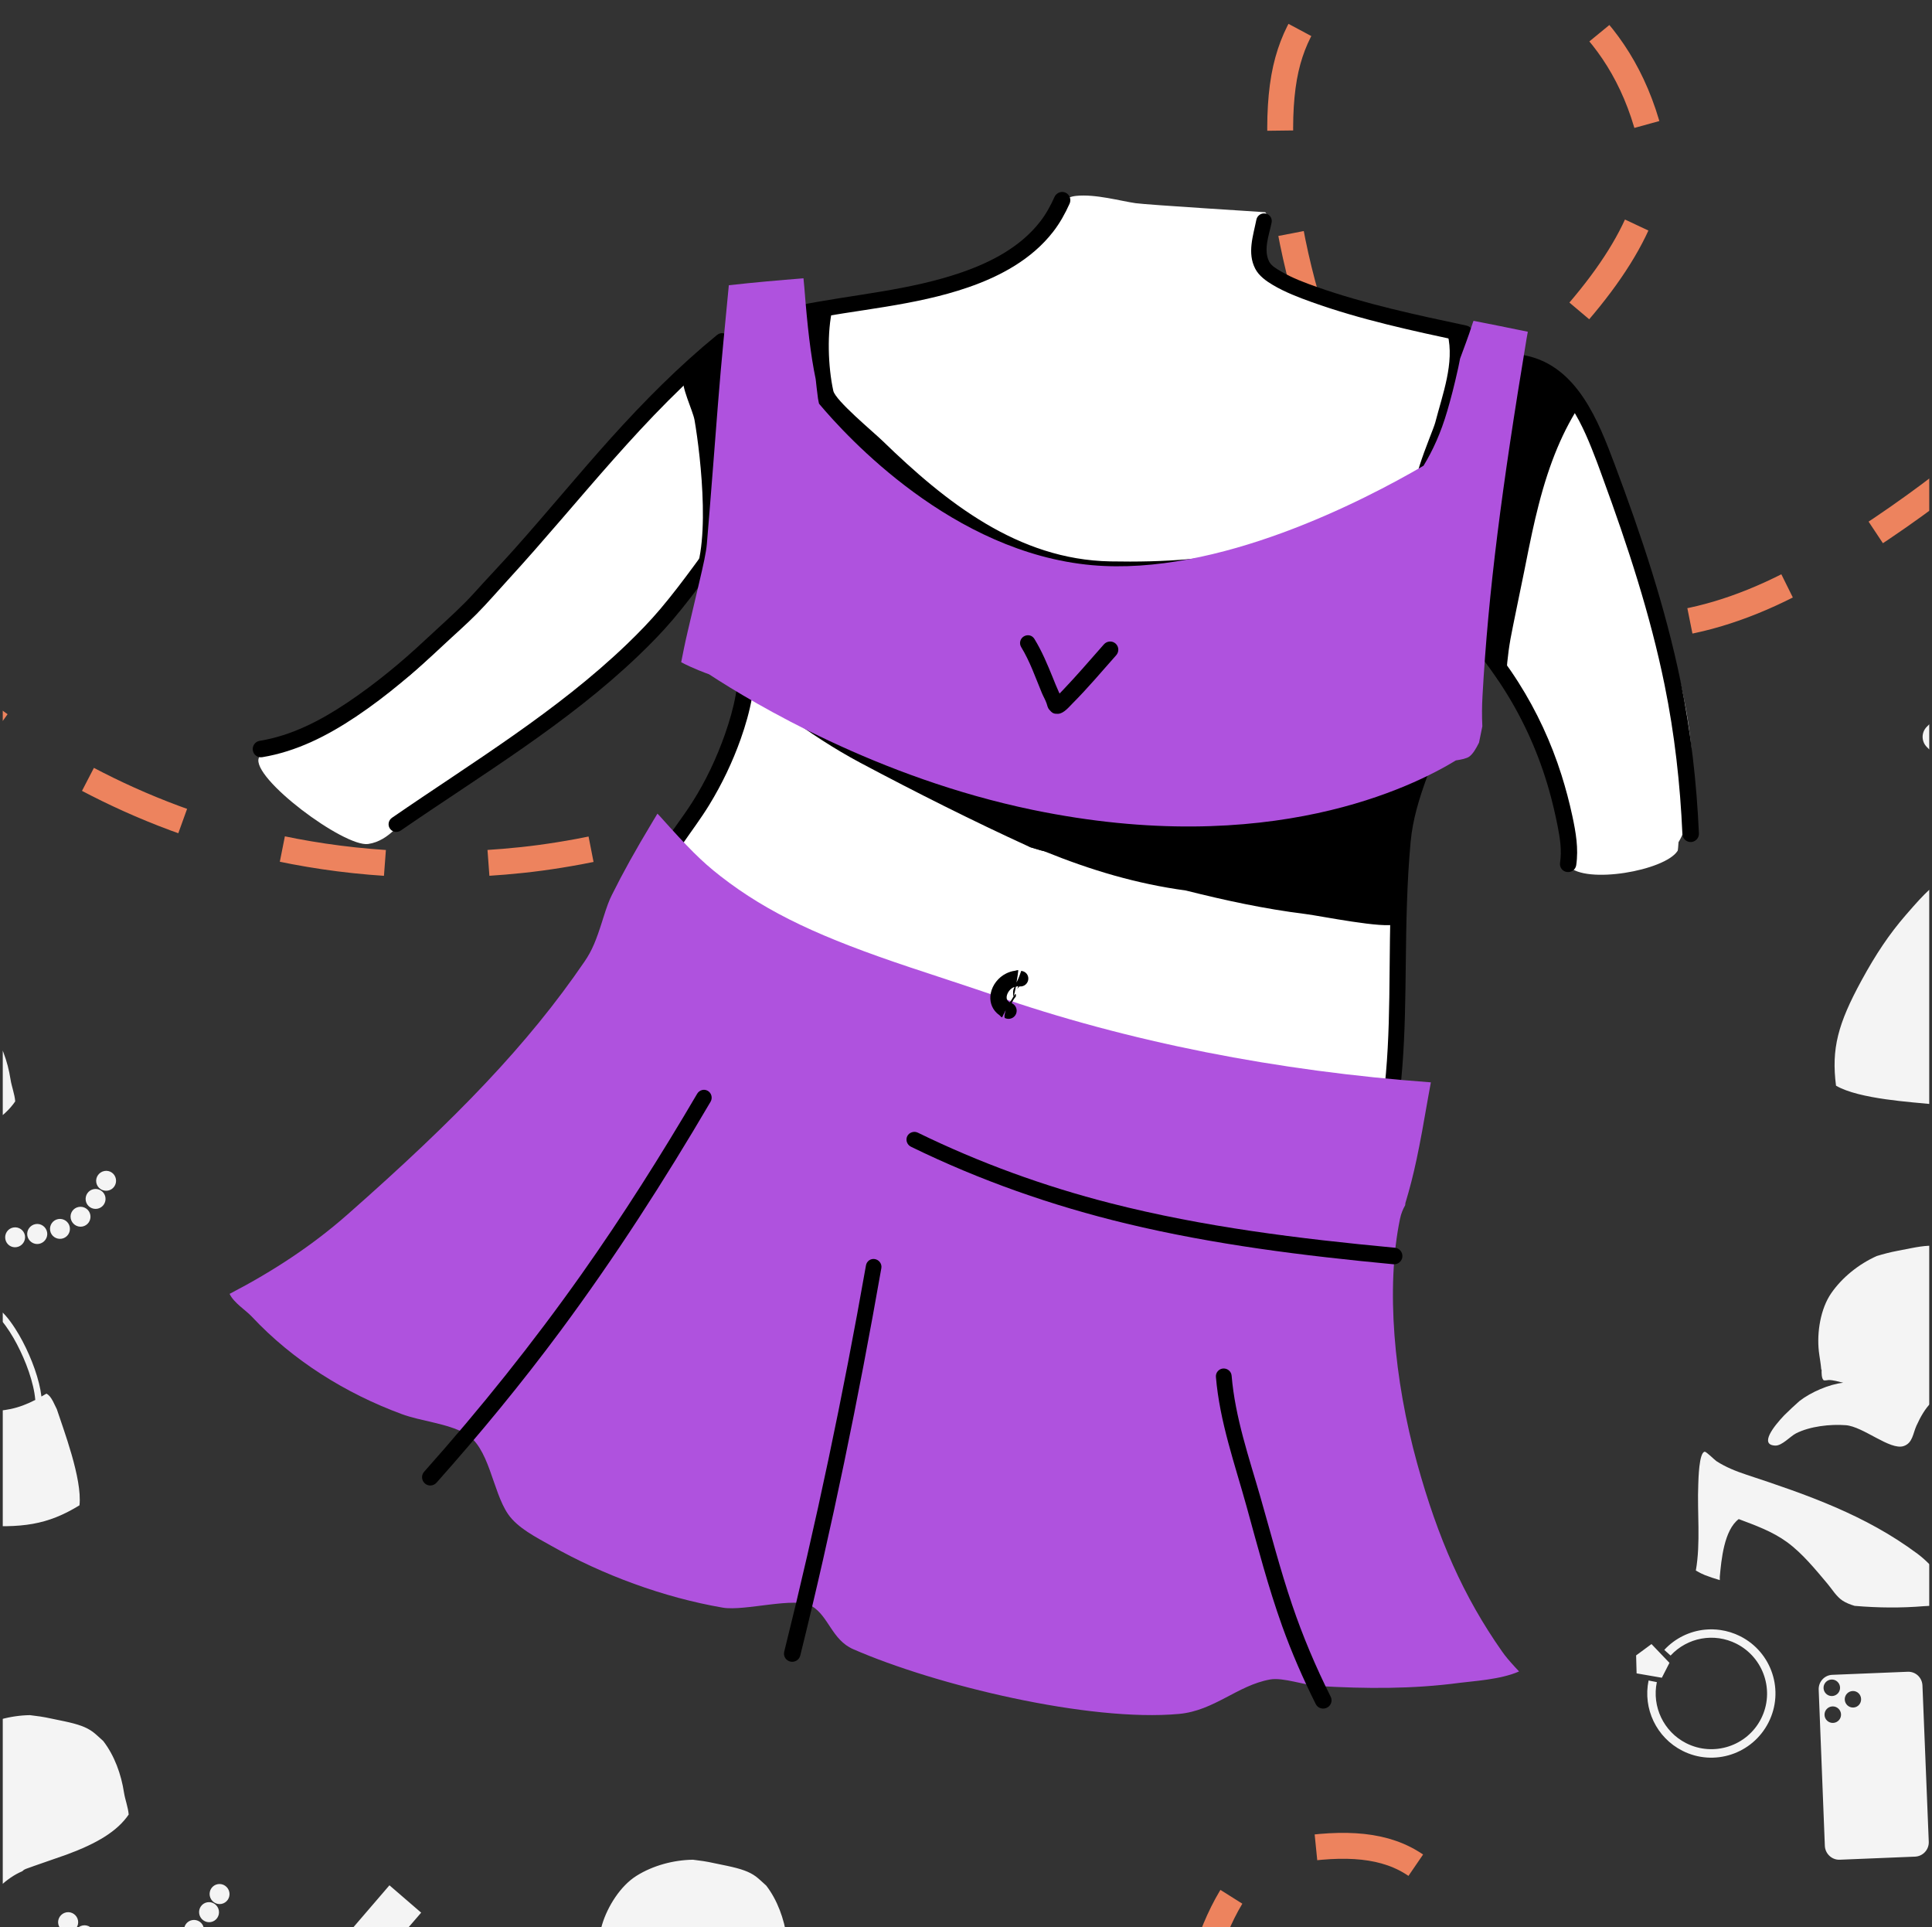 <svg width="373" height="372" viewBox="0 0 373 372" fill="none" xmlns="http://www.w3.org/2000/svg">
<rect x="0" y="0" width="373" height="372" fill="#333333" stroke="none"/>
<g clip-path="url(#clip0_304_6322)">
<mask id="mask0_304_6322" style="mask-type:luminance" maskUnits="userSpaceOnUse" x="-8" y="-119" width="390" height="844">
<path d="M382 -119H-8V725H382V-119Z" fill="white"/>
</mask>
<g mask="url(#mask0_304_6322)">
<path d="M-15.107 126.837C-15.107 126.837 26.504 173.871 100.83 165.998C175.156 158.124 329.968 70.893 318.47 25.929C306.971 -19.035 253.454 -9.917 280.417 -9.917C307.38 -9.917 255.912 -20.692 248.248 13.291C240.584 47.273 273.163 157.505 352.69 108.811C432.216 60.118 413.736 22.408 413.736 22.408" stroke="#ED835E" stroke-width="5" stroke-miterlimit="10" stroke-linejoin="round" stroke-dasharray="20 20"/>
<path d="M-16.094 193.375C-19.865 193.431 -23.825 194.489 -27 196.469C-30.128 198.419 -32.608 202.398 -33.656 205.875C-33.953 206.861 -34.199 208.108 -34.594 209.281C-34.57 209.283 -34.555 209.311 -34.531 209.312C-34.856 210.02 -35.198 210.786 -35.031 211.281C-34.956 211.506 -34.246 211.608 -34.062 211.688C-33.267 212.032 -32.484 212.695 -31.781 213.219C-31.751 213.241 -31.748 213.289 -31.719 213.312C-34.279 212.509 -38.174 212.477 -40.875 213.188C-42.157 213.608 -43.414 214.079 -44.656 214.562C-47.36 215.711 -51.376 217.944 -48.531 219.281C-47.357 219.833 -45.184 218.771 -43.969 218.688C-40.934 218.48 -37.161 219.613 -34.5 221C-31.487 222.571 -28.564 228.897 -25.812 229.125C-23.981 229.277 -23.221 227.611 -22 226.5C-20.524 225.157 -19.151 224.159 -17.594 223.5C-17.424 223.327 -17.241 223.186 -17 223.094C-16.972 223.083 -16.965 223.073 -16.938 223.062C-15.625 222.564 -10.288 220.752 -9.094 220.312C-3.109 218.112 0.752 215.799 2.938 212.594C2.83 211.174 2.242 209.716 2.031 208.344C1.495 204.843 0.221 201.229 -1.969 198.375C-2.594 197.821 -3.41 197.024 -4 196.594C-5.272 195.665 -6.797 195.132 -9.469 194.562C-9.74 194.505 -11.596 194.129 -12.031 194.031C-13.46 193.709 -14.774 193.529 -16.094 193.375ZM-74.688 198.344L-85.062 210.344C-84.715 210.509 -84.368 210.705 -84.062 210.969L-79.688 214.75C-79.382 215.013 -79.152 215.337 -78.938 215.656L-68.562 203.625L-74.688 198.344ZM-86.094 211.156C-86.692 211.025 -87.317 211.028 -87.906 211.188C-88.613 211.379 -89.267 211.778 -89.781 212.375L-93.031 216.156C-94.403 217.747 -94.247 220.159 -92.656 221.531L-88.875 224.781C-87.284 226.153 -84.872 225.965 -83.5 224.375L-80.25 220.625C-78.878 219.034 -79.066 216.622 -80.656 215.25L-84.438 212C-84.935 211.571 -85.495 211.287 -86.094 211.156ZM-61.531 215C-62.598 214.651 -64.777 219.459 -65.156 220.25C-67.516 225.175 -69.166 230.81 -72.156 235.375C-71.605 236.098 -71.289 236.496 -70.906 236.875C-70.215 237.559 -69.441 238.223 -68.625 238.906C-68.553 238.733 -68.431 238.384 -68.375 238.281C-66.833 235.431 -64.071 230.336 -60.625 229.5C-58.138 231.897 -55.594 234.247 -53.812 237.25C-51.953 240.385 -50.838 244.262 -49.781 247.75C-49.371 249.105 -49.206 250.704 -48.406 251.906C-47.973 252.556 -47.339 253.145 -46.656 253.719C-42.575 255.898 -38.537 257.681 -34.406 259.062C-33.718 259.293 -33.195 259.516 -32 260C-31.887 260.046 -31.844 260.069 -31.781 260.094C-30.691 260.535 -29.893 260.818 -29.188 261.031C-29.166 260.863 -29.108 260.535 -29.094 260.469C-28.365 256.994 -29.814 252.3 -31.562 249.281C-37.84 238.444 -46.587 230.468 -55.875 222.25C-57.446 220.86 -58.989 219.282 -60.156 217.531C-60.379 217.198 -61.244 215.094 -61.531 215ZM-94.344 221.125L-105.562 234.125L-99.438 239.406L-88.219 226.406C-88.566 226.241 -88.913 226.045 -89.219 225.781L-93.594 222C-93.899 221.737 -94.129 221.444 -94.344 221.125ZM20.156 226.031C19.11 226.226 18.399 227.236 18.594 228.281C18.788 229.327 19.798 230.007 20.844 229.812C21.89 229.618 22.57 228.608 22.375 227.562C22.18 226.517 21.202 225.837 20.156 226.031ZM18.094 229.531C17.048 229.726 16.368 230.736 16.562 231.781C16.757 232.827 17.767 233.507 18.812 233.312C19.858 233.118 20.538 232.108 20.344 231.062C20.149 230.017 19.14 229.337 18.094 229.531ZM-9.094 231.469C-10.14 231.664 -10.82 232.673 -10.625 233.719C-10.43 234.765 -9.421 235.445 -8.375 235.25C-7.329 235.055 -6.649 234.046 -6.844 233C-7.038 231.954 -8.048 231.274 -9.094 231.469ZM15.188 232.969C14.142 233.163 13.461 234.142 13.656 235.188C13.851 236.233 14.86 236.945 15.906 236.75C16.952 236.555 17.632 235.545 17.438 234.5C17.243 233.454 16.233 232.774 15.188 232.969ZM-5.938 234C-6.983 234.195 -7.663 235.204 -7.469 236.25C-7.274 237.296 -6.265 237.976 -5.219 237.781C-4.173 237.587 -3.493 236.577 -3.688 235.531C-3.882 234.485 -4.892 233.805 -5.938 234ZM11.219 235.312C10.173 235.507 9.493 236.517 9.688 237.562C9.882 238.608 10.892 239.288 11.938 239.094C12.983 238.899 13.664 237.889 13.469 236.844C13.274 235.798 12.265 235.118 11.219 235.312ZM-1.969 236.156C-3.015 236.351 -3.726 237.36 -3.531 238.406C-3.337 239.452 -2.327 240.132 -1.281 239.938C-0.235 239.743 0.476 238.733 0.281 237.688C0.087 236.642 -0.923 235.962 -1.969 236.156ZM6.844 236.281C5.798 236.476 5.087 237.485 5.281 238.531C5.476 239.577 6.485 240.288 7.531 240.094C8.577 239.899 9.289 238.89 9.094 237.844C8.899 236.798 7.89 236.086 6.844 236.281ZM2.562 236.938C1.517 237.132 0.837 238.142 1.031 239.188C1.226 240.233 2.204 240.914 3.25 240.719C4.296 240.524 5.007 239.514 4.812 238.469C4.618 237.423 3.608 236.743 2.562 236.938ZM-85.625 245.031L-89.188 245.875L-90.469 249.094L-86.344 251.812L-83.875 249.75L-85.625 245.031ZM-79.906 246.031C-81.225 246.153 -82.528 246.504 -83.781 247.062L-83.125 248.531C-78.775 246.595 -73.599 247.76 -70.5 251.469C-66.694 256.023 -67.321 262.819 -71.875 266.625C-76.429 270.431 -83.194 269.804 -87 265.25C-90.131 261.504 -90.319 256.162 -87.562 252.219L-88.906 251.281C-92.084 255.826 -91.857 261.995 -88.25 266.312C-83.865 271.56 -76.06 272.26 -70.812 267.875C-65.565 263.49 -64.865 255.685 -69.25 250.438C-71.928 247.233 -75.951 245.665 -79.906 246.031ZM-6.781 249.875C-7.953 249.764 -9.16 249.881 -10.281 250.344C-10.671 250.505 -11.023 250.705 -11.375 250.938C-11.744 251.181 -12.086 251.476 -12.375 251.812C-13.447 253.057 -13.401 254.618 -13.031 256.125C-12.823 256.975 -12.523 257.784 -12.281 258.625C-12.11 259.22 -11.948 259.847 -11.938 260.469C-11.931 260.875 -12.003 261.293 -12.094 261.688C-12.491 263.412 -13.605 264.846 -14.625 266.25C-15.103 266.907 -15.565 267.586 -15.969 268.281C-16.38 268.001 -16.778 267.743 -17.156 267.438C-18.154 267.618 -18.786 268.166 -19.594 269.406C-19.685 269.547 -19.83 269.77 -20.031 270.094C-20.13 270.334 -20.267 270.721 -20.344 270.875C-22.139 274.47 -27.166 284.082 -26.844 289.438C-26.748 289.479 -26.66 289.521 -26.562 289.562C-24.856 290.281 -23.409 290.753 -20.219 291.719C-15.575 293.124 -10.996 293.885 -5.156 294.344C4.31 295.087 9.216 294.306 15.344 290.562C15.91 285.446 12.19 275.758 10.969 272C10.702 271.452 10.361 270.735 10.219 270.469C9.811 269.709 9.452 269.255 8.969 269C8.642 269.206 8.323 269.375 8 269.562C7.896 268.706 7.739 267.868 7.531 267.031C7.064 265.147 6.401 263.31 5.625 261.531C4.852 259.76 3.956 258.029 2.906 256.406C1.786 254.675 0.494 253.001 -1.281 251.906C-2.905 250.905 -4.828 250.061 -6.781 249.875ZM-7.25 251.062C-5.241 251.167 -3.186 252.106 -1.562 253.156C-0.87 253.604 -0.282 254.22 0.25 254.844C0.848 255.544 1.376 256.289 1.875 257.062C2.886 258.631 3.755 260.321 4.5 262.031C5.28 263.822 5.925 265.66 6.375 267.562C6.581 268.434 6.737 269.325 6.812 270.219C5.234 271.034 3.67 271.629 2.062 271.969C-3.393 273.122 -10.054 271.876 -14.969 268.938C-14.455 268.048 -13.852 267.214 -13.25 266.375C-12.121 264.801 -11.045 263.124 -10.812 261.156C-10.578 259.174 -11.584 257.333 -11.969 255.438C-12.169 254.452 -12.164 253.396 -11.469 252.594C-11.251 252.342 -10.996 252.12 -10.719 251.938C-9.639 251.227 -8.455 251 -7.25 251.062ZM-55.875 264.25C-57.302 263.703 -58.891 264.448 -59.438 265.875L-70.219 294.031C-70.766 295.458 -70.083 297.078 -68.656 297.625L-55.062 302.812C-53.635 303.359 -52.047 302.646 -51.5 301.219L-40.688 273.031C-40.141 271.604 -40.854 270.015 -42.281 269.469L-55.875 264.25ZM-56.406 265.031C-55.584 265.346 -55.154 266.272 -55.469 267.094C-55.784 267.916 -56.709 268.315 -57.531 268C-58.353 267.685 -58.752 266.759 -58.438 265.938C-58.123 265.116 -57.228 264.717 -56.406 265.031ZM-53.5 268.688C-52.678 269.002 -52.279 269.928 -52.594 270.75C-52.909 271.572 -53.834 272.002 -54.656 271.688C-55.478 271.373 -55.877 270.447 -55.562 269.625C-55.248 268.803 -54.322 268.373 -53.5 268.688ZM-58.25 269.875C-57.428 270.19 -57.029 271.116 -57.344 271.938C-57.659 272.759 -58.553 273.159 -59.375 272.844C-60.197 272.529 -60.627 271.634 -60.312 270.812C-59.998 269.991 -59.072 269.56 -58.25 269.875ZM5.781 331.062C2.01 331.118 -1.918 332.177 -5.094 334.156C-8.222 336.107 -10.702 340.085 -11.75 343.562C-12.047 344.548 -12.293 345.795 -12.688 346.969C-12.664 346.971 -12.649 346.967 -12.625 346.969C-12.949 347.676 -13.292 348.473 -13.125 348.969C-13.049 349.194 -12.371 349.296 -12.188 349.375C-11.392 349.719 -10.578 350.352 -9.875 350.875C-9.845 350.897 -9.842 350.946 -9.812 350.969C-12.373 350.166 -16.268 350.165 -18.969 350.875C-20.25 351.295 -21.508 351.766 -22.75 352.25C-25.453 353.399 -29.47 355.6 -26.625 356.938C-25.451 357.489 -23.278 356.427 -22.062 356.344C-19.028 356.136 -15.255 357.3 -12.594 358.688C-9.581 360.258 -6.657 366.584 -3.906 366.812C-2.075 366.965 -1.315 365.268 -0.094 364.156C1.382 362.813 2.755 361.846 4.312 361.188C4.482 361.015 4.665 360.873 4.906 360.781C4.934 360.771 4.941 360.76 4.969 360.75C6.281 360.251 11.618 358.439 12.812 358C18.798 355.799 22.659 353.455 24.844 350.25C24.736 348.83 24.148 347.372 23.938 346C23.401 342.5 22.128 338.916 19.938 336.062C19.312 335.509 18.496 334.712 17.906 334.281C16.634 333.353 15.109 332.819 12.438 332.25C12.166 332.192 10.31 331.817 9.875 331.719C8.446 331.397 7.101 331.216 5.781 331.062ZM-52.781 336L-63.156 348.031C-62.809 348.197 -62.462 348.393 -62.156 348.656L-57.812 352.406C-57.507 352.67 -57.246 352.993 -57.031 353.312L-46.656 341.312L-52.781 336ZM-64.188 348.812C-64.786 348.682 -65.411 348.715 -66 348.875C-66.707 349.067 -67.361 349.466 -67.875 350.062L-71.125 353.812C-72.497 355.403 -72.341 357.815 -70.75 359.188L-66.969 362.469C-65.378 363.841 -62.966 363.653 -61.594 362.062L-58.344 358.281C-56.972 356.691 -57.159 354.278 -58.75 352.906L-62.531 349.656C-63.028 349.227 -63.589 348.943 -64.188 348.812ZM-39.625 352.656C-40.692 352.308 -42.871 357.146 -43.25 357.938C-45.61 362.862 -47.259 368.497 -50.25 373.062C-49.699 373.785 -49.383 374.152 -49 374.531C-48.309 375.215 -47.534 375.879 -46.719 376.562C-46.647 376.389 -46.525 376.072 -46.469 375.969C-44.926 373.119 -42.165 368.023 -38.719 367.188C-36.232 369.585 -33.688 371.935 -31.906 374.938C-30.046 378.072 -28.963 381.918 -27.906 385.406C-27.496 386.761 -27.3 388.361 -26.5 389.562C-26.067 390.212 -25.433 390.832 -24.75 391.406C-20.668 393.585 -16.662 395.368 -12.531 396.75C-11.843 396.98 -11.288 397.172 -10.094 397.656C-9.98 397.702 -9.938 397.725 -9.875 397.75C-8.785 398.191 -7.987 398.506 -7.281 398.719C-7.259 398.551 -7.202 398.223 -7.188 398.156C-6.459 394.681 -7.907 389.957 -9.656 386.938C-15.934 376.101 -24.68 368.125 -33.969 359.906C-35.539 358.516 -37.083 356.969 -38.25 355.219C-38.472 354.885 -39.338 352.75 -39.625 352.656ZM-72.438 358.812L-83.656 371.812L-77.531 377.094L-66.344 364.094C-66.691 363.928 -67.007 363.732 -67.312 363.469L-71.688 359.688C-71.993 359.424 -72.223 359.132 -72.438 358.812ZM133.781 358.969C130.01 359.024 126.082 360.083 122.906 362.062C119.778 364.013 117.298 367.992 116.25 371.469C115.953 372.454 115.676 373.701 115.281 374.875C115.305 374.877 115.32 374.873 115.344 374.875C115.019 375.582 114.708 376.379 114.875 376.875C114.951 377.1 115.629 377.202 115.812 377.281C116.608 377.626 117.391 378.258 118.094 378.781C118.124 378.804 118.158 378.852 118.188 378.875C115.627 378.072 111.732 378.071 109.031 378.781C107.75 379.202 106.492 379.673 105.25 380.156C102.547 381.305 98.53 383.506 101.375 384.844C102.549 385.396 104.691 384.333 105.906 384.25C108.941 384.043 112.745 385.206 115.406 386.594C118.419 388.164 121.342 394.49 124.094 394.719C125.925 394.871 126.685 393.174 127.906 392.062C129.382 390.719 130.724 389.753 132.281 389.094C132.451 388.921 132.665 388.748 132.906 388.656C132.934 388.646 132.91 388.636 132.938 388.625C134.25 388.126 139.618 386.345 140.812 385.906C146.798 383.706 150.627 381.361 152.812 378.156C152.705 376.736 152.117 375.278 151.906 373.906C151.37 370.406 150.128 366.822 147.938 363.969C147.312 363.415 146.496 362.618 145.906 362.188C144.634 361.259 143.078 360.726 140.406 360.156C140.135 360.098 138.279 359.723 137.844 359.625C136.415 359.303 135.101 359.123 133.781 358.969ZM42.031 363.688C40.985 363.882 40.305 364.892 40.5 365.938C40.695 366.983 41.704 367.695 42.75 367.5C43.796 367.305 44.476 366.296 44.281 365.25C44.087 364.204 43.077 363.493 42.031 363.688ZM75.188 363.906L64.844 375.938C65.191 376.103 65.507 376.299 65.812 376.562L70.188 380.312C70.493 380.576 70.723 380.9 70.938 381.219L81.312 369.188L75.188 363.906ZM40 367.188C38.954 367.382 38.274 368.392 38.469 369.438C38.663 370.483 39.673 371.195 40.719 371C41.765 370.805 42.445 369.796 42.25 368.75C42.055 367.704 41.046 366.993 40 367.188ZM12.812 369.125C11.767 369.32 11.055 370.329 11.25 371.375C11.445 372.421 12.454 373.132 13.5 372.938C14.546 372.743 15.257 371.734 15.062 370.688C14.868 369.642 13.858 368.93 12.812 369.125ZM37.094 370.625C36.048 370.82 35.368 371.83 35.562 372.875C35.757 373.921 36.735 374.601 37.781 374.406C38.827 374.212 39.538 373.202 39.344 372.156C39.149 371.11 38.14 370.43 37.094 370.625ZM15.969 371.656C14.923 371.851 14.243 372.86 14.438 373.906C14.632 374.952 15.642 375.663 16.688 375.469C17.733 375.274 18.413 374.265 18.219 373.219C18.024 372.173 17.015 371.461 15.969 371.656ZM33.125 373C32.079 373.195 31.399 374.173 31.594 375.219C31.788 376.265 32.798 376.976 33.844 376.781C34.89 376.587 35.57 375.577 35.375 374.531C35.18 373.485 34.171 372.805 33.125 373ZM19.938 373.812C18.892 374.007 18.18 375.017 18.375 376.062C18.57 377.108 19.579 377.82 20.625 377.625C21.671 377.43 22.351 376.421 22.156 375.375C21.962 374.329 20.983 373.618 19.938 373.812ZM28.719 373.969C27.673 374.163 26.993 375.173 27.188 376.219C27.382 377.265 28.392 377.944 29.438 377.75C30.483 377.555 31.163 376.546 30.969 375.5C30.774 374.454 29.765 373.774 28.719 373.969ZM24.469 374.594C23.423 374.788 22.743 375.798 22.938 376.844C23.132 377.89 24.11 378.601 25.156 378.406C26.202 378.212 26.913 377.202 26.719 376.156C26.524 375.11 25.515 374.399 24.469 374.594ZM63.781 376.719C63.182 376.588 62.558 376.622 61.969 376.781C61.262 376.973 60.608 377.372 60.094 377.969L56.844 381.719C55.472 383.309 55.659 385.722 57.25 387.094L61.031 390.344C62.622 391.716 65.003 391.559 66.375 389.969L69.625 386.188C70.997 384.597 70.841 382.184 69.25 380.812L65.469 377.562C64.972 377.134 64.38 376.85 63.781 376.719ZM88.375 380.562C87.308 380.214 85.098 385.021 84.719 385.812C82.359 390.737 80.709 396.404 77.719 400.969C78.27 401.692 78.617 402.058 79 402.438C79.691 403.122 80.435 403.785 81.25 404.469C81.322 404.295 81.475 403.978 81.531 403.875C83.074 401.025 85.835 395.929 89.281 395.094C91.768 397.491 94.281 399.841 96.062 402.844C97.922 405.979 99.037 409.824 100.094 413.312C100.504 414.667 100.668 416.267 101.469 417.469C101.902 418.119 102.536 418.738 103.219 419.312C107.3 421.492 111.338 423.274 115.469 424.656C116.157 424.886 116.68 425.078 117.875 425.562C117.988 425.608 118.062 425.631 118.125 425.656C119.215 426.098 120.013 426.381 120.719 426.594C120.741 426.426 120.767 426.098 120.781 426.031C121.51 422.556 120.093 417.863 118.344 414.844C112.066 404.007 103.319 396.031 94.031 387.812C92.46 386.423 90.886 384.876 89.719 383.125C89.496 382.792 88.662 380.656 88.375 380.562ZM-63.719 382.719L-67.281 383.562L-68.594 386.781L-64.438 389.469L-61.969 387.406L-63.719 382.719ZM-58 383.719C-59.318 383.841 -60.622 384.161 -61.875 384.719L-61.219 386.219C-56.869 384.283 -51.693 385.448 -48.594 389.156C-44.788 393.71 -45.415 400.476 -49.969 404.281C-54.523 408.087 -61.288 407.492 -65.094 402.938C-68.224 399.191 -68.413 393.818 -65.656 389.875L-67 388.938C-70.177 393.483 -69.951 399.652 -66.344 403.969C-61.959 409.216 -54.154 409.916 -48.906 405.531C-43.659 401.146 -42.959 393.341 -47.344 388.094C-50.022 384.889 -54.045 383.353 -58 383.719ZM55.531 386.719L44.312 399.719L50.438 405L61.656 392C61.309 391.835 60.962 391.607 60.656 391.344L56.312 387.594C56.007 387.33 55.746 387.038 55.531 386.719ZM15.094 387.562C13.921 387.451 12.746 387.568 11.625 388.031C11.236 388.192 10.883 388.393 10.531 388.625C10.162 388.869 9.789 389.133 9.5 389.469C8.428 390.713 8.505 392.274 8.875 393.781C9.084 394.631 9.383 395.472 9.625 396.312C9.796 396.907 9.959 397.534 9.969 398.156C9.975 398.563 9.904 398.949 9.812 399.344C9.415 401.068 8.302 402.533 7.281 403.938C6.804 404.595 6.342 405.274 5.938 405.969C5.526 405.689 5.097 405.399 4.719 405.094C3.721 405.274 3.12 405.822 2.312 407.062C2.221 407.203 2.077 407.458 1.875 407.781C1.777 408.021 1.64 408.377 1.562 408.531C-0.233 412.126 -5.26 421.738 -4.938 427.094C-4.841 427.135 -4.754 427.178 -4.656 427.219C-2.95 427.938 -1.503 428.409 1.688 429.375C6.331 430.781 10.91 431.541 16.75 432C26.216 432.743 31.122 431.993 37.25 428.25C37.816 423.133 34.096 413.414 32.875 409.656C32.608 409.108 32.268 408.422 32.125 408.156C31.717 407.397 31.358 406.942 30.875 406.688C30.549 406.894 30.229 407.062 29.906 407.25C29.802 406.393 29.645 405.524 29.438 404.688C28.97 402.803 28.307 400.966 27.531 399.188C26.759 397.417 25.863 395.717 24.812 394.094C23.692 392.363 22.401 390.657 20.625 389.562C19.001 388.561 17.047 387.748 15.094 387.562ZM14.656 388.719C16.665 388.823 18.72 389.793 20.344 390.844C21.036 391.292 21.624 391.908 22.156 392.531C22.754 393.231 23.283 393.977 23.781 394.75C24.793 396.318 25.661 397.978 26.406 399.688C27.186 401.478 27.831 403.348 28.281 405.25C28.488 406.122 28.643 407.013 28.719 407.906C27.14 408.721 25.576 409.317 23.969 409.656C18.513 410.81 11.853 409.532 6.938 406.594C7.452 405.704 8.055 404.87 8.656 404.031C9.785 402.457 10.861 400.78 11.094 398.812C11.328 396.83 10.323 395.021 9.938 393.125C9.737 392.139 9.711 391.052 10.406 390.25C10.624 389.998 10.91 389.807 11.188 389.625C12.268 388.915 13.451 388.656 14.656 388.719ZM170.031 391.594C168.985 391.788 168.305 392.798 168.5 393.844C168.695 394.89 169.704 395.57 170.75 395.375C171.796 395.18 172.476 394.202 172.281 393.156C172.087 392.11 171.077 391.399 170.031 391.594ZM168 395.094C166.954 395.288 166.243 396.298 166.438 397.344C166.632 398.39 167.642 399.101 168.688 398.906C169.733 398.712 170.445 397.702 170.25 396.656C170.055 395.61 169.046 394.899 168 395.094ZM140.781 397.031C139.735 397.226 139.055 398.235 139.25 399.281C139.445 400.327 140.454 401.039 141.5 400.844C142.546 400.649 143.226 399.64 143.031 398.594C142.837 397.548 141.827 396.836 140.781 397.031ZM165.062 398.531C164.017 398.726 163.336 399.736 163.531 400.781C163.726 401.827 164.735 402.507 165.781 402.312C166.827 402.118 167.507 401.108 167.312 400.062C167.118 399.017 166.108 398.337 165.062 398.531ZM143.969 399.562C142.923 399.757 142.211 400.767 142.406 401.812C142.601 402.858 143.61 403.57 144.656 403.375C145.702 403.18 146.413 402.171 146.219 401.125C146.024 400.079 145.015 399.368 143.969 399.562ZM161.125 400.875C160.079 401.07 159.368 402.079 159.562 403.125C159.757 404.171 160.767 404.882 161.812 404.688C162.858 404.493 163.57 403.483 163.375 402.438C163.18 401.392 162.171 400.68 161.125 400.875ZM147.906 401.719C146.86 401.913 146.18 402.923 146.375 403.969C146.57 405.015 147.579 405.695 148.625 405.5C149.671 405.305 150.351 404.296 150.156 403.25C149.962 402.204 148.952 401.524 147.906 401.719ZM156.719 401.875C155.673 402.07 154.993 403.079 155.188 404.125C155.382 405.171 156.392 405.851 157.438 405.656C158.483 405.462 159.163 404.452 158.969 403.406C158.774 402.36 157.765 401.68 156.719 401.875ZM-33.969 401.938C-35.396 401.391 -36.984 402.104 -37.531 403.531L-48.344 431.719C-48.891 433.146 -48.177 434.734 -46.75 435.281L-33.156 440.5C-31.729 441.047 -30.141 440.302 -29.594 438.875L-18.781 410.719C-18.234 409.292 -18.948 407.703 -20.375 407.156L-33.969 401.938ZM152.438 402.5C151.392 402.695 150.712 403.704 150.906 404.75C151.101 405.796 152.11 406.476 153.156 406.281C154.202 406.087 154.882 405.077 154.688 404.031C154.493 402.985 153.483 402.305 152.438 402.5ZM-34.5 402.719C-33.678 403.034 -33.248 403.928 -33.562 404.75C-33.877 405.572 -34.803 406.002 -35.625 405.688C-36.447 405.373 -36.846 404.447 -36.531 403.625C-36.216 402.803 -35.322 402.404 -34.5 402.719ZM-31.625 406.375C-30.803 406.69 -30.373 407.585 -30.688 408.406C-31.002 409.228 -31.928 409.659 -32.75 409.344C-33.572 409.029 -34.002 408.103 -33.688 407.281C-33.373 406.459 -32.447 406.06 -31.625 406.375ZM-36.344 407.562C-35.522 407.877 -35.123 408.803 -35.438 409.625C-35.752 410.447 -36.678 410.846 -37.5 410.531C-38.322 410.216 -38.721 409.291 -38.406 408.469C-38.091 407.647 -37.166 407.248 -36.344 407.562ZM64.281 410.594L60.688 411.438L59.406 414.656L63.562 417.375L66.031 415.312L64.281 410.594ZM70 411.625C68.682 411.747 67.347 412.067 66.094 412.625L66.781 414.125C71.131 412.189 76.276 413.354 79.375 417.062C83.181 421.617 82.585 428.382 78.031 432.188C73.477 435.993 66.681 435.398 62.875 430.844C59.744 427.097 59.556 421.724 62.312 417.781L60.969 416.844C57.791 421.389 58.018 427.558 61.625 431.875C66.01 437.123 73.815 437.823 79.062 433.438C84.31 429.052 85.01 421.247 80.625 416C77.947 412.795 73.955 411.259 70 411.625ZM143.094 415.469C141.922 415.357 140.746 415.474 139.625 415.938C139.236 416.098 138.852 416.299 138.5 416.531C138.131 416.775 137.789 417.039 137.5 417.375C136.428 418.62 136.505 420.18 136.875 421.688C137.084 422.538 137.383 423.378 137.625 424.219C137.796 424.814 137.927 425.441 137.938 426.062C137.944 426.469 137.872 426.855 137.781 427.25C137.384 428.974 136.27 430.44 135.25 431.844C134.772 432.501 134.342 433.149 133.938 433.844C133.526 433.564 133.097 433.306 132.719 433C131.721 433.18 131.089 433.729 130.281 434.969C130.19 435.109 130.045 435.364 129.844 435.688C129.745 435.927 129.608 436.283 129.531 436.438C127.736 440.032 122.74 449.644 123.062 455C123.159 455.042 123.246 455.084 123.344 455.125C125.05 455.844 126.497 456.315 129.688 457.281C134.331 458.687 138.879 459.448 144.719 459.906C154.185 460.649 159.123 459.9 165.25 456.156C165.816 451.04 162.096 441.32 160.875 437.562C160.608 437.014 160.268 436.329 160.125 436.062C159.717 435.303 159.327 434.817 158.844 434.562C158.517 434.769 158.198 434.968 157.875 435.156C157.771 434.3 157.614 433.43 157.406 432.594C156.939 430.709 156.307 428.872 155.531 427.094C154.759 425.323 153.831 423.623 152.781 422C151.661 420.269 150.369 418.563 148.594 417.469C146.97 416.468 145.047 415.654 143.094 415.469ZM142.625 416.625C144.634 416.73 146.689 417.699 148.312 418.75C149.005 419.198 149.593 419.814 150.125 420.438C150.723 421.138 151.251 421.883 151.75 422.656C152.761 424.225 153.63 425.884 154.375 427.594C155.155 429.385 155.831 431.254 156.281 433.156C156.488 434.028 156.643 434.919 156.719 435.812C155.14 436.627 153.576 437.223 151.969 437.562C146.513 438.716 139.821 437.438 134.906 434.5C135.42 433.61 136.055 432.776 136.656 431.938C137.785 430.364 138.83 428.687 139.062 426.719C139.297 424.736 138.323 422.927 137.938 421.031C137.737 420.046 137.711 418.959 138.406 418.156C138.624 417.904 138.879 417.714 139.156 417.531C140.236 416.821 141.42 416.563 142.625 416.625ZM94.031 429.844C92.604 429.297 90.984 430.01 90.438 431.438L79.656 459.625C79.109 461.052 79.823 462.641 81.25 463.188L94.812 468.406C96.24 468.953 97.859 468.208 98.406 466.781L109.188 438.625C109.734 437.198 109.021 435.578 107.594 435.031L94.031 429.844ZM93.5 430.625C94.322 430.94 94.721 431.834 94.406 432.656C94.091 433.478 93.166 433.909 92.344 433.594C91.522 433.279 91.123 432.353 91.438 431.531C91.752 430.709 92.678 430.31 93.5 430.625ZM96.375 434.281C97.197 434.596 97.596 435.491 97.281 436.312C96.966 437.134 96.041 437.565 95.219 437.25C94.397 436.935 93.998 436.009 94.312 435.188C94.627 434.366 95.553 433.966 96.375 434.281ZM91.625 435.469C92.447 435.784 92.877 436.71 92.562 437.531C92.248 438.353 91.322 438.752 90.5 438.438C89.678 438.123 89.279 437.197 89.594 436.375C89.909 435.553 90.803 435.154 91.625 435.469ZM47.875 456.281C44.104 456.337 40.175 457.395 37 459.375C33.871 461.326 31.392 465.304 30.344 468.781C30.047 469.767 29.77 471.014 29.375 472.188C29.399 472.189 29.445 472.186 29.469 472.188C29.144 472.895 28.802 473.692 28.969 474.188C29.044 474.413 29.723 474.514 29.906 474.594C30.702 474.938 31.516 475.601 32.219 476.125C32.249 476.147 32.252 476.164 32.281 476.188C29.721 475.384 25.826 475.383 23.125 476.094C21.843 476.514 20.586 476.985 19.344 477.469C16.64 478.617 12.624 480.819 15.469 482.156C16.643 482.708 18.816 481.677 20.031 481.594C23.066 481.386 26.839 482.519 29.5 483.906C32.513 485.477 35.436 491.803 38.188 492.031C40.019 492.183 40.779 490.486 42 489.375C43.476 488.032 44.818 487.065 46.375 486.406C46.544 486.233 46.759 486.092 47 486C47.028 485.989 47.035 485.979 47.062 485.969C48.375 485.47 53.712 483.658 54.906 483.219C60.891 481.018 64.752 478.674 66.938 475.469C66.83 474.049 66.242 472.622 66.031 471.25C65.495 467.75 64.221 464.135 62.031 461.281C61.406 460.728 60.59 459.931 60 459.5C58.728 458.571 57.203 458.038 54.531 457.469C54.26 457.411 52.404 457.036 51.969 456.938C50.54 456.615 49.195 456.435 47.875 456.281ZM-23.906 474.094C-24.613 474.286 -25.267 474.685 -25.781 475.281L-27.156 476.875C-26.778 476.818 -26.397 476.732 -26.031 476.719C-25.216 475.85 -24.391 474.951 -23.562 474.094C-23.676 474.115 -23.795 474.064 -23.906 474.094ZM2.469 477.875C1.402 477.526 -0.777 482.365 -1.156 483.156C-3.516 488.081 -5.166 493.716 -8.156 498.281C-7.605 499.004 -7.289 499.402 -6.906 499.781C-6.215 500.465 -5.44 501.129 -4.625 501.812C-4.553 501.639 -4.431 501.291 -4.375 501.188C-2.833 498.338 -0.071 493.242 3.375 492.406C5.862 494.803 8.374 497.154 10.156 500.156C12.016 503.291 13.13 507.137 14.188 510.625C14.598 511.98 14.793 513.611 15.594 514.812C16.027 515.462 16.661 516.051 17.344 516.625C21.425 518.804 25.432 520.587 29.562 521.969C30.251 522.199 30.805 522.391 32 522.875C32.113 522.921 32.156 522.943 32.219 522.969C33.309 523.41 34.107 523.724 34.812 523.938C34.834 523.769 34.892 523.442 34.906 523.375C35.635 519.9 34.186 515.176 32.438 512.156C26.16 501.319 17.413 493.344 8.125 485.125C6.554 483.735 5.011 482.188 3.844 480.438C3.622 480.104 2.756 477.969 2.469 477.875ZM84.125 488.906C83.079 489.101 82.399 490.111 82.594 491.156C82.788 492.202 83.798 492.913 84.844 492.719C85.89 492.524 86.57 491.514 86.375 490.469C86.18 489.423 85.171 488.712 84.125 488.906ZM82.094 492.406C81.048 492.601 80.368 493.611 80.562 494.656C80.757 495.702 81.767 496.414 82.812 496.219C83.858 496.024 84.538 495.014 84.344 493.969C84.149 492.923 83.14 492.212 82.094 492.406ZM54.906 494.375C53.86 494.57 53.149 495.579 53.344 496.625C53.538 497.671 54.548 498.351 55.594 498.156C56.64 497.962 57.351 496.952 57.156 495.906C56.962 494.86 55.952 494.18 54.906 494.375ZM79.188 495.844C78.142 496.038 77.462 497.048 77.656 498.094C77.851 499.14 78.829 499.82 79.875 499.625C80.921 499.43 81.632 498.421 81.438 497.375C81.243 496.329 80.233 495.649 79.188 495.844ZM58.062 496.906C57.017 497.101 56.337 498.11 56.531 499.156C56.726 500.202 57.735 500.882 58.781 500.688C59.827 500.493 60.507 499.484 60.312 498.438C60.118 497.392 59.108 496.712 58.062 496.906ZM75.219 498.219C74.173 498.413 73.493 499.423 73.688 500.469C73.882 501.515 74.892 502.195 75.938 502C76.983 501.805 77.663 500.796 77.469 499.75C77.274 498.704 76.265 498.024 75.219 498.219ZM62 499.062C60.954 499.257 60.274 500.235 60.469 501.281C60.663 502.327 61.673 503.038 62.719 502.844C63.765 502.649 64.445 501.64 64.25 500.594C64.055 499.548 63.046 498.868 62 499.062ZM70.812 499.188C69.767 499.382 69.087 500.391 69.281 501.438C69.476 502.483 70.485 503.163 71.531 502.969C72.577 502.774 73.257 501.796 73.062 500.75C72.868 499.704 71.858 498.993 70.812 499.188ZM66.562 499.812C65.517 500.007 64.805 501.016 65 502.062C65.195 503.108 66.204 503.82 67.25 503.625C68.296 503.43 69.007 502.421 68.812 501.375C68.618 500.329 67.608 499.618 66.562 499.812ZM-21.625 507.938L-25.188 508.781L-26 510.781C-24.699 509.46 -23.174 508.753 -21.594 508.656C-21.511 508.651 -21.427 508.689 -21.344 508.688L-21.625 507.938Z" fill="#F4F4F4"/>
<path d="M455.312 122.188L448 125.625L455.312 141.156C455.605 140.907 455.916 140.703 456.281 140.531L461.5 138.062C461.865 137.891 462.246 137.784 462.625 137.719L455.312 122.188ZM422.969 124.406C421.626 124.33 420.26 124.492 418.906 124.875C412.326 126.737 408.482 133.576 410.344 140.156C412.206 146.736 419.045 150.55 425.625 148.688C430.983 147.171 434.648 142.3 434.656 136.812H433C432.993 141.574 429.837 145.809 425.188 147.125C419.477 148.741 413.554 145.429 411.938 139.719C410.321 134.008 413.633 128.054 419.344 126.438C424.041 125.108 428.993 127.124 431.469 131.25L432.875 130.406C430.735 126.84 426.995 124.634 422.969 124.406ZM384.25 129.188C383.542 129.185 382.853 129.46 382.312 130L372 140.281C370.918 141.361 370.921 143.106 372 144.188L393.344 165.531C394.424 166.613 396.169 166.642 397.25 165.562L407.531 155.281C408.613 154.201 408.611 152.425 407.531 151.344L386.219 130C385.679 129.459 384.958 129.19 384.25 129.188ZM435.5 129.875L431.344 132.531L432.219 135.625L437.25 135.969L437.938 132.344L435.5 129.875ZM463.031 138.781C462.538 138.8 462.039 138.902 461.562 139.125L457.062 141.25C455.161 142.142 454.327 144.411 455.219 146.312L457.344 150.812C458.236 152.714 460.504 153.549 462.406 152.656L466.906 150.531C468.095 149.974 468.874 148.894 469.062 147.688C469.176 146.964 469.085 146.182 468.75 145.469L466.625 140.969C465.956 139.542 464.512 138.724 463.031 138.781ZM402.25 148.094C402.656 148.094 403.064 148.251 403.375 148.562C403.997 149.185 403.998 150.191 403.375 150.812C402.752 151.434 401.747 151.435 401.125 150.812C400.503 150.19 400.502 149.185 401.125 148.562C401.436 148.252 401.845 148.093 402.25 148.094ZM468.656 150.625C468.364 150.874 468.052 151.11 467.688 151.281L462.469 153.719C462.104 153.89 461.723 153.997 461.344 154.062L468.094 168.406L475.406 165L468.656 150.625ZM405.938 151.75C406.345 151.752 406.752 151.907 407.062 152.219C407.684 152.842 407.685 153.847 407.062 154.469C406.44 155.091 405.435 155.091 404.812 154.469C404.191 153.846 404.19 152.841 404.812 152.219C405.124 151.908 405.531 151.748 405.938 151.75ZM440.562 152.188C439.678 152.396 439.19 152.524 438.688 152.719C437.781 153.07 436.863 153.503 435.906 153.969C436.036 154.105 436.272 154.376 436.344 154.469C438.316 157.04 441.863 161.638 441.219 165.125C438.015 166.417 434.843 167.755 431.375 168.156C427.754 168.575 423.772 168.021 420.156 167.562C418.752 167.385 417.205 166.885 415.781 167.125C415.011 167.255 414.209 167.58 413.406 167.969C409.751 170.806 406.479 173.762 403.531 176.969C403.04 177.503 402.649 177.92 401.719 178.812C401.631 178.897 401.58 178.922 401.531 178.969C400.683 179.784 400.076 180.411 399.594 180.969C399.738 181.057 400.038 181.21 400.094 181.25C402.969 183.333 407.842 183.958 411.312 183.594C423.768 182.284 434.613 177.533 445.906 172.406C447.816 171.539 449.862 170.758 451.938 170.406C452.333 170.339 454.642 170.443 454.844 170.219C455.598 169.387 452.068 165.419 451.5 164.75C447.967 160.586 443.511 156.781 440.562 152.188ZM401.406 152.875C401.815 152.875 402.22 153.032 402.531 153.344C403.153 153.967 403.154 155.003 402.531 155.625C401.908 156.247 400.903 156.216 400.281 155.594C399.659 154.971 399.658 153.966 400.281 153.344C400.593 153.033 400.998 152.875 401.406 152.875ZM372.719 171.5C372.642 171.571 372.578 171.646 372.5 171.719C371.147 172.983 370.121 174.106 367.938 176.625C364.76 180.291 362.177 184.137 359.375 189.281C354.834 197.62 353.551 202.441 354.469 209.562C358.909 212.167 369.29 212.738 373.219 213.156C373.828 213.136 374.605 213.115 374.906 213.094C375.766 213.031 376.32 212.868 376.75 212.531C376.695 212.149 376.665 211.778 376.625 211.406C377.449 211.661 378.308 211.879 379.156 212.031C381.068 212.373 382.998 212.514 384.938 212.531C386.87 212.548 388.808 212.422 390.719 212.125C392.756 211.809 394.839 211.331 396.562 210.156C398.139 209.082 399.69 207.645 400.656 205.938C401.236 204.913 401.59 203.806 401.625 202.594C401.637 202.173 401.632 201.728 401.562 201.312C401.49 200.876 401.376 200.463 401.188 200.062C400.488 198.576 399.027 197.996 397.5 197.719C396.639 197.562 395.773 197.498 394.906 197.375C394.293 197.288 393.665 197.15 393.094 196.906C392.72 196.747 392.356 196.526 392.031 196.281C390.619 195.215 389.741 193.629 388.875 192.125C388.47 191.421 388.064 190.715 387.594 190.062C388.017 189.802 388.443 189.533 388.875 189.312C389.117 188.328 388.866 187.525 388.062 186.281C387.971 186.14 387.807 185.91 387.594 185.594C387.415 185.406 387.141 185.134 387.031 185C384.482 181.894 377.74 173.391 372.719 171.5ZM447.062 179.906C446.693 179.721 446.22 179.831 445.625 180.344C444.642 181.19 444.732 183.576 444.312 184.719C443.264 187.574 440.665 190.574 438.312 192.438C435.649 194.547 428.675 194.644 427.344 197.062C426.458 198.673 427.702 200.056 428.219 201.625C428.843 203.521 429.159 205.153 429.125 206.844C429.214 207.069 429.264 207.304 429.25 207.562C429.248 207.592 429.283 207.595 429.281 207.625C429.201 209.027 428.649 214.637 428.562 215.906C428.13 222.268 428.684 226.729 430.719 230.031C432.059 230.512 433.63 230.569 434.969 230.938C438.383 231.876 442.188 232.21 445.688 231.375C446.448 231.03 447.523 230.613 448.156 230.25C449.523 229.467 450.608 228.27 452.219 226.062C452.382 225.838 453.514 224.295 453.781 223.938C454.658 222.764 455.352 221.642 456.031 220.5C457.519 217.034 458.137 212.988 457.625 209.281C457.121 205.629 454.528 201.751 451.781 199.375C451.003 198.702 449.973 197.964 449.062 197.125C449.051 197.146 449.011 197.166 449 197.188C448.487 196.603 447.926 195.957 447.406 195.906C447.17 195.883 446.803 196.49 446.656 196.625C446.017 197.211 445.077 197.665 444.312 198.094C444.28 198.112 444.251 198.108 444.219 198.125C445.997 196.115 447.577 192.568 448.031 189.812C448.17 188.471 448.247 187.112 448.312 185.781C448.353 183.579 448.17 180.462 447.062 179.906ZM386.594 190.688C387.196 191.52 387.698 192.421 388.219 193.312C389.195 194.985 390.299 196.672 392 197.688C393.714 198.711 395.8 198.547 397.688 198.969C398.669 199.188 399.644 199.6 400.094 200.562C400.235 200.864 400.322 201.172 400.375 201.5C400.583 202.776 400.299 203.988 399.75 205.062C398.835 206.854 397.152 208.321 395.531 209.375C394.839 209.825 394.005 210.112 393.219 210.344C392.336 210.604 391.441 210.798 390.531 210.938C388.687 211.221 386.834 211.299 384.969 211.281C383.015 211.263 381.046 211.115 379.125 210.75C378.245 210.583 377.377 210.358 376.531 210.062C376.431 208.289 376.498 206.637 376.844 205.031C378.017 199.579 381.906 193.976 386.594 190.688ZM416.969 209.031C415.934 208.782 414.906 209.435 414.656 210.469C414.407 211.503 415.028 212.532 416.062 212.781C417.097 213.03 418.157 212.378 418.406 211.344C418.655 210.309 418.003 209.28 416.969 209.031ZM413.375 210.906C412.341 210.657 411.28 211.278 411.031 212.312C410.782 213.347 411.434 214.376 412.469 214.625C413.503 214.874 414.564 214.253 414.812 213.219C415.061 212.184 414.409 211.155 413.375 210.906ZM409.812 213.625C408.778 213.376 407.717 213.997 407.469 215.031C407.22 216.066 407.872 217.126 408.906 217.375C409.941 217.624 410.97 216.972 411.219 215.938C411.468 214.903 410.847 213.874 409.812 213.625ZM407.219 217.438C406.184 217.189 405.155 217.841 404.906 218.875C404.657 219.909 405.309 220.938 406.344 221.188C407.378 221.436 408.408 220.784 408.656 219.75C408.905 218.716 408.253 217.686 407.219 217.438ZM406.062 221.594C405.028 221.345 403.999 221.997 403.75 223.031C403.501 224.066 404.122 225.095 405.156 225.344C406.191 225.593 407.25 224.972 407.5 223.938C407.749 222.903 407.097 221.843 406.062 221.594ZM405.156 226.031C404.122 225.782 403.093 226.403 402.844 227.438C402.595 228.472 403.247 229.501 404.281 229.75C405.316 229.999 406.345 229.378 406.594 228.344C406.843 227.309 406.191 226.28 405.156 226.031ZM405.719 230.594C404.684 230.345 403.624 230.965 403.375 232C403.126 233.034 403.778 234.095 404.812 234.344C405.847 234.593 406.876 233.941 407.125 232.906C407.374 231.872 406.753 230.843 405.719 230.594ZM407.656 234.656C406.622 234.407 405.562 235.028 405.312 236.062C405.064 237.097 405.715 238.157 406.75 238.406C407.784 238.655 408.813 238.003 409.062 236.969C409.311 235.934 408.691 234.905 407.656 234.656ZM410.031 237.938C408.997 237.689 407.936 238.34 407.688 239.375C407.439 240.409 408.09 241.439 409.125 241.688C410.159 241.936 411.188 241.316 411.438 240.281C411.686 239.247 411.066 238.186 410.031 237.938ZM372.25 240.469C371.318 240.52 370.246 240.673 368.906 240.938C368.634 240.991 366.783 241.356 366.344 241.438C364.904 241.705 363.618 242.058 362.344 242.438C358.9 243.976 355.699 246.522 353.562 249.594C351.457 252.62 350.747 257.235 351.156 260.844C351.272 261.867 351.525 263.141 351.625 264.375C351.648 264.367 351.665 264.351 351.688 264.344C351.668 265.122 351.682 265.985 352.031 266.375C352.19 266.552 352.862 266.374 353.062 266.375C353.93 266.378 354.898 266.671 355.75 266.875C355.786 266.884 355.808 266.896 355.844 266.906C353.174 267.178 349.609 268.719 347.406 270.438C346.394 271.329 345.418 272.253 344.469 273.188C342.438 275.309 339.608 278.925 342.75 279.031C344.046 279.075 345.635 277.243 346.719 276.688C349.426 275.3 353.351 274.869 356.344 275.094C359.732 275.348 364.913 280 367.531 279.125C369.274 278.542 369.316 276.69 370 275.188C370.826 273.371 371.673 271.938 372.844 270.719C372.931 270.493 373.065 270.273 373.25 270.094C373.271 270.073 373.26 270.084 373.281 270.062C374.29 269.087 378.482 265.312 379.406 264.438C384.038 260.054 386.662 256.401 387.406 252.594C386.747 251.331 385.641 250.209 384.906 249.031C383.032 246.026 380.45 243.227 377.312 241.469C376.519 241.207 375.461 240.788 374.75 240.625C373.982 240.449 373.182 240.418 372.25 240.469ZM409.969 257.844C409.486 257.747 408.974 257.861 408.531 258.156C407.647 258.748 407.408 259.928 408 260.812C408.592 261.697 409.772 261.935 410.656 261.344C411.54 260.752 411.779 259.572 411.188 258.688C410.892 258.245 410.452 257.941 409.969 257.844ZM409.469 261.875C408.984 261.779 408.473 261.86 408.031 262.156C407.147 262.748 406.908 263.959 407.5 264.844C408.092 265.728 409.272 265.967 410.156 265.375C411.04 264.783 411.279 263.572 410.688 262.688C410.392 262.245 409.953 261.971 409.469 261.875ZM408.156 266.188C407.673 266.093 407.161 266.173 406.719 266.469C405.835 267.06 405.596 268.24 406.188 269.125C406.779 270.009 407.959 270.279 408.844 269.688C409.728 269.096 409.966 267.884 409.375 267C409.079 266.558 408.639 266.282 408.156 266.188ZM405.438 269.906C404.955 269.809 404.442 269.892 404 270.188C403.116 270.779 402.877 271.99 403.469 272.875C404.06 273.759 405.272 273.998 406.156 273.406C407.04 272.815 407.248 271.603 406.656 270.719C406.36 270.277 405.92 270.004 405.438 269.906ZM401.781 272.562C401.297 272.466 400.786 272.548 400.344 272.844C399.46 273.435 399.221 274.615 399.812 275.5C400.404 276.384 401.616 276.622 402.5 276.031C403.384 275.44 403.623 274.26 403.031 273.375C402.735 272.933 402.266 272.658 401.781 272.562ZM385.25 274.406C384.767 274.309 384.255 274.392 383.812 274.688C382.928 275.279 382.689 276.46 383.281 277.344C383.873 278.228 385.053 278.466 385.938 277.875C386.822 277.283 387.06 276.103 386.469 275.219C386.173 274.777 385.733 274.503 385.25 274.406ZM398.125 274.812C397.641 274.716 397.099 274.798 396.656 275.094C395.772 275.685 395.565 276.898 396.156 277.781C396.748 278.665 397.928 278.904 398.812 278.312C399.697 277.721 399.935 276.51 399.344 275.625C399.048 275.183 398.609 274.909 398.125 274.812ZM389.156 275.469C388.672 275.373 388.161 275.454 387.719 275.75C386.835 276.342 386.596 277.554 387.188 278.438C387.779 279.322 388.96 279.561 389.844 278.969C390.728 278.377 390.966 277.165 390.375 276.281C390.079 275.839 389.641 275.565 389.156 275.469ZM393.625 275.875C393.142 275.78 392.629 275.891 392.188 276.188C391.303 276.779 391.065 277.96 391.656 278.844C392.248 279.728 393.46 279.967 394.344 279.375C395.228 278.783 395.466 277.603 394.875 276.719C394.579 276.277 394.108 275.969 393.625 275.875ZM329.125 280.219C328.007 280.319 327.911 285.623 327.875 286.5C327.649 291.957 328.353 297.781 327.406 303.156C328.198 303.603 328.655 303.834 329.156 304.031C330.061 304.387 331.012 304.694 332.031 305C332.029 304.812 332.021 304.46 332.031 304.344C332.324 301.117 332.851 295.346 335.688 293.219C338.919 294.44 342.178 295.6 345 297.656C347.946 299.803 350.465 302.899 352.812 305.688C353.724 306.77 354.54 308.181 355.75 308.969C356.404 309.395 357.208 309.711 358.062 309.969C362.673 310.361 367.066 310.391 371.406 310.031C372.129 309.971 372.711 309.964 374 309.938C374.122 309.935 374.182 309.939 374.25 309.938C375.426 309.913 376.298 309.864 377.031 309.781C376.985 309.618 376.888 309.285 376.875 309.219C376.174 305.738 372.986 301.991 370.188 299.906C360.144 292.425 348.965 288.544 337.188 284.656C335.196 283.999 333.138 283.179 331.375 282.031C331.039 281.813 329.426 280.191 329.125 280.219ZM396.094 290.219C395.097 290.257 394.121 290.388 393.188 290.688C392.066 291.048 391.035 291.632 390.188 292.5C389.893 292.801 389.607 293.147 389.375 293.5C389.132 293.87 388.946 294.233 388.812 294.656C388.319 296.223 388.972 297.636 389.906 298.875C390.433 299.574 391.041 300.229 391.594 300.906C391.985 301.385 392.37 301.901 392.625 302.469C392.792 302.84 392.897 303.225 392.969 303.625C393.284 305.366 392.822 307.151 392.438 308.844C392.258 309.636 392.128 310.42 392.031 311.219C391.543 311.123 391.03 311.038 390.562 310.906C389.717 311.466 389.377 312.229 389.125 313.688C389.096 313.853 389.058 314.123 389 314.5C389.004 314.759 389.01 315.14 389 315.312C388.768 319.324 387.967 330.143 390.375 334.938C390.48 334.938 390.581 334.938 390.688 334.938C392.539 334.925 394.031 334.809 397.344 334.438C402.165 333.898 406.672 332.789 412.219 330.906C421.21 327.855 425.44 325.201 429.594 319.344C428.095 314.419 420.854 306.971 418.25 304C417.788 303.601 417.174 303.094 416.938 302.906C416.263 302.369 415.763 302.075 415.219 302.031C415 302.35 414.786 302.669 414.562 302.969C414.129 302.223 413.645 301.499 413.125 300.812C411.952 299.265 410.603 297.829 409.188 296.5C407.779 295.177 406.292 293.952 404.688 292.875C402.975 291.726 401.126 290.68 399.062 290.375C398.119 290.235 397.091 290.181 396.094 290.219ZM396.25 291.406C397.289 291.378 398.328 291.494 399.281 291.656C400.095 291.795 400.89 292.137 401.625 292.5C402.45 292.908 403.237 293.36 404 293.875C405.548 294.917 406.985 296.129 408.344 297.406C409.767 298.744 411.117 300.18 412.281 301.75C412.815 302.47 413.297 303.209 413.719 304C412.59 305.371 411.406 306.554 410.062 307.5C405.504 310.712 398.863 312.199 393.188 311.438C393.309 310.417 393.528 309.383 393.75 308.375C394.166 306.484 394.5 304.525 393.938 302.625C393.371 300.711 391.727 299.434 390.625 297.844C390.052 297.017 389.615 296.043 389.938 295.031C390.039 294.714 390.192 294.434 390.375 294.156C391.087 293.078 392.087 292.387 393.219 291.969C394.162 291.621 395.211 291.435 396.25 291.406ZM329.156 314.562C326.214 314.857 323.409 316.203 321.312 318.469L322.531 319.562C325.764 316.067 330.939 315.096 335.25 317.281C340.543 319.965 342.684 326.457 340 331.75C337.317 337.043 330.825 339.152 325.531 336.469C321.177 334.261 318.897 329.399 319.875 324.688L318.281 324.375C317.155 329.805 319.795 335.394 324.812 337.938C330.912 341.03 338.345 338.568 341.438 332.469C344.53 326.369 342.099 318.936 336 315.844C334.758 315.214 333.443 314.812 332.125 314.625C331.136 314.485 330.137 314.464 329.156 314.562ZM318.844 317.344L315.875 319.531L315.969 323L320.844 323.844L322.312 320.969L318.844 317.344ZM368.312 322.688L353.75 323.281C352.223 323.342 351.064 324.629 351.125 326.156L352.312 356.281C352.373 357.808 353.66 359.03 355.188 358.969L369.719 358.375C371.246 358.314 372.436 357.028 372.375 355.5L371.156 325.344C371.096 323.817 369.84 322.627 368.312 322.688ZM353.594 324.188C354.473 324.153 355.216 324.839 355.25 325.719C355.285 326.598 354.598 327.341 353.719 327.375C352.839 327.41 352.097 326.723 352.062 325.844C352.028 324.964 352.715 324.222 353.594 324.188ZM357.688 326.406C358.567 326.371 359.278 327.058 359.312 327.938C359.347 328.817 358.692 329.56 357.812 329.594C356.933 329.629 356.19 328.942 356.156 328.062C356.121 327.183 356.808 326.441 357.688 326.406ZM353.781 329.375C354.661 329.34 355.403 330.027 355.438 330.906C355.472 331.786 354.786 332.528 353.906 332.562C353.027 332.597 352.284 331.91 352.25 331.031C352.215 330.152 352.902 329.409 353.781 329.375ZM391.062 358.969C387.291 359.024 383.363 360.083 380.188 362.062C377.059 364.013 374.58 367.992 373.531 371.469C373.234 372.454 372.957 373.701 372.562 374.875C372.586 374.877 372.601 374.874 372.625 374.875C372.301 375.582 371.99 376.379 372.156 376.875C372.232 377.1 372.91 377.202 373.094 377.281C373.889 377.626 374.671 378.258 375.375 378.781C375.405 378.804 375.44 378.852 375.469 378.875C372.908 378.072 369.014 378.071 366.312 378.781C365.031 379.202 363.773 379.673 362.531 380.156C359.828 381.305 355.811 383.506 358.656 384.844C359.83 385.396 361.973 384.332 363.188 384.25C366.222 384.043 370.026 385.206 372.688 386.594C375.7 388.164 378.624 394.49 381.375 394.719C383.206 394.871 383.967 393.174 385.188 392.062C386.664 390.719 388.006 389.753 389.562 389.094C389.732 388.921 389.946 388.748 390.188 388.656C390.215 388.646 390.191 388.636 390.219 388.625C391.531 388.126 396.9 386.345 398.094 385.906C404.079 383.706 407.908 381.361 410.094 378.156C409.986 376.736 409.397 375.278 409.188 373.906C408.651 370.406 407.409 366.822 405.219 363.969C404.593 363.415 403.778 362.619 403.188 362.188C401.915 361.259 400.36 360.726 397.688 360.156C397.416 360.098 395.56 359.724 395.125 359.625C393.696 359.303 392.383 359.123 391.062 358.969ZM345.656 380.562C344.589 380.214 342.38 385.021 342 385.812C339.64 390.737 337.991 396.404 335 400.969C335.551 401.692 335.898 402.058 336.281 402.438C336.972 403.122 337.715 403.785 338.531 404.469C338.603 404.295 338.757 403.978 338.812 403.875C340.355 401.025 343.117 395.929 346.562 395.094C349.05 397.491 351.562 399.841 353.344 402.844C355.204 405.979 356.318 409.824 357.375 413.312C357.786 414.667 357.949 416.267 358.75 417.469C359.183 418.119 359.817 418.738 360.5 419.312C364.582 421.492 368.62 423.274 372.75 424.656C373.438 424.886 373.962 425.078 375.156 425.562C375.27 425.608 375.344 425.631 375.406 425.656C376.497 426.098 377.295 426.381 378 426.594C378.022 426.426 378.048 426.098 378.062 426.031C378.791 422.556 377.374 417.863 375.625 414.844C369.347 404.007 360.601 396.031 351.312 387.812C349.742 386.423 348.168 384.876 347 383.125C346.778 382.792 345.944 380.656 345.656 380.562ZM427.312 391.594C426.267 391.788 425.587 392.799 425.781 393.844C425.976 394.89 426.986 395.57 428.031 395.375C429.077 395.18 429.757 394.202 429.562 393.156C429.368 392.11 428.358 391.399 427.312 391.594ZM425.281 395.094C424.235 395.288 423.524 396.298 423.719 397.344C423.913 398.39 424.923 399.101 425.969 398.906C427.015 398.712 427.726 397.702 427.531 396.656C427.337 395.61 426.326 394.899 425.281 395.094ZM398.062 397.031C397.017 397.226 396.337 398.235 396.531 399.281C396.726 400.327 397.735 401.039 398.781 400.844C399.827 400.649 400.508 399.64 400.312 398.594C400.118 397.548 399.108 396.836 398.062 397.031ZM422.344 398.531C421.298 398.726 420.618 399.736 420.812 400.781C421.007 401.827 422.017 402.507 423.062 402.312C424.108 402.118 424.788 401.108 424.594 400.062C424.399 399.017 423.389 398.337 422.344 398.531ZM401.25 399.562C400.204 399.757 399.493 400.767 399.688 401.812C399.882 402.858 400.892 403.57 401.938 403.375C402.983 403.18 403.695 402.171 403.5 401.125C403.305 400.079 402.296 399.368 401.25 399.562ZM418.406 400.875C417.36 401.07 416.649 402.08 416.844 403.125C417.038 404.171 418.048 404.882 419.094 404.688C420.14 404.493 420.851 403.483 420.656 402.438C420.462 401.392 419.452 400.68 418.406 400.875ZM405.188 401.719C404.142 401.913 403.462 402.923 403.656 403.969C403.851 405.015 404.861 405.695 405.906 405.5C406.952 405.305 407.633 404.296 407.438 403.25C407.243 402.204 406.233 401.524 405.188 401.719ZM414 401.875C412.954 402.07 412.274 403.079 412.469 404.125C412.663 405.171 413.673 405.851 414.719 405.656C415.765 405.462 416.444 404.452 416.25 403.406C416.055 402.36 415.046 401.68 414 401.875ZM409.719 402.5C408.673 402.695 407.993 403.704 408.188 404.75C408.382 405.796 409.392 406.476 410.438 406.281C411.483 406.087 412.164 405.077 411.969 404.031C411.774 402.985 410.765 402.306 409.719 402.5ZM396.906 415.938C396.517 416.098 396.132 416.299 395.781 416.531C395.412 416.775 395.07 417.039 394.781 417.375C394.626 417.555 394.641 417.777 394.531 417.969C394.746 417.948 394.936 417.845 395.156 417.844C395.745 417.096 396.316 416.605 396.906 415.938Z" fill="#F4F4F4"/>
<path d="M-11.167 564.879C-11.167 564.879 79.249 584.551 145.294 532.038C211.339 479.525 291.154 410.625 285.762 384.105C280.369 357.585 268.37 353.773 247.653 357.494C226.936 361.214 208.834 451.733 279.593 467.503C350.352 483.273 382.868 457.093 419.027 499.978" stroke="#ED835E" stroke-width="5" stroke-miterlimit="10" stroke-linejoin="round" stroke-dasharray="20 20"/>
</g>
<mask id="mask1_304_6322" style="mask-type:luminance" maskUnits="userSpaceOnUse" x="-8" y="-119" width="390" height="844">
<path d="M382 -119H-8V725H382V-119Z" fill="white"/>
</mask>
<g mask="url(#mask1_304_6322)">
<path d="M207.75 37.812C206.697 37.925 205.843 38.293 205.062 38.75C204.62 39.509 203.97 40.037 203.438 40.688C202.665 44.042 199.909 46.965 195.688 49.594C192.281 51.715 188.619 53.109 185.719 53.562C185.65 53.589 185.603 53.632 185.531 53.656C185.368 53.712 185.194 53.726 185.031 53.781C178.922 56.587 172.245 58.297 165.938 58.344C157.609 59.851 149.223 61.175 141.156 63.594L154.5 63.188C153.48 66.184 152.701 69.219 152.031 72.312C147.379 66.89 139.527 66.253 134.125 68.625C133.792 68.992 133.342 69.496 133.281 69.562C131.57 71.437 130.619 72.457 129.531 73.594C126.78 76.47 124.407 79.162 119.938 84.438C119.496 84.959 119.505 84.946 119.062 85.469C112.049 93.747 108.474 97.71 103.812 101.969C103.36 102.383 102.856 102.71 102.312 102.906C102.309 102.911 102.285 102.901 102.281 102.906C101.36 104.179 100.48 105.533 99.531 106.75C93.143 114.942 87.137 123.612 79.125 130.344C75.587 133.316 71.485 134.752 67.406 136.344C67.128 137.289 66.617 138.169 65.75 138.781C64.555 139.625 61.5 141.389 61.469 141.406C59.993 142.228 59.328 142.611 58.594 143.094C57.776 143.631 56.847 143.759 55.937 143.719C55.469 144.089 55.089 144.574 54.562 144.875C53.174 145.668 50.556 144.794 49.969 146.281C48.447 150.137 66.472 163.588 71.094 162.906C75.307 162.284 77.412 158.373 80.531 156.062C87.366 150.999 94.415 146.333 101.312 141.344C114.239 131.993 125.811 122.657 136.875 111.031C140.13 107.61 141.812 103.17 145.156 99.688C146.446 98.344 147.865 96.67 149.219 94.875C147.958 111.857 147.458 129.139 140.656 144.812C137.803 151.386 126.322 166.716 130.094 173.375C142.509 195.293 164.419 199.773 187.188 205.219C202.569 208.898 217.176 213.362 232.875 215.688C238.833 216.57 263.593 218.75 268.031 214C271.447 210.345 269.82 199.527 270.156 194.844C271.362 178.081 270.774 160.883 273.156 144.188C275.929 124.757 280.276 105.041 281.438 85.5C281.71 80.91 284.693 68.935 282.156 64.875C280.578 62.349 254.365 57.217 249.344 55C239.576 50.687 246.551 43.541 244.281 40.969C244.253 40.937 221.626 39.553 219.25 39.219C216.414 38.82 211.49 37.414 207.75 37.812ZM287.594 72.469L287.844 82.219C280.976 94.155 278.348 114.482 286.938 126.656C291.637 133.317 296.554 139.098 299.906 146.844C301.753 151.111 301.603 165.853 302.844 167.188C306.142 170.734 321.411 168.074 323.875 164.25C323.988 164.075 324.002 163.12 324.062 162.562C330.609 151.684 323.767 125.635 319.469 116.562C319.465 116.554 319.473 116.539 319.469 116.531C316.94 108.323 313.613 100.306 310.375 91.406C309.317 88.499 309.259 85.233 307.5 82.562C303.159 75.972 294.993 72.469 287.594 72.469Z" fill="white"/>
<path d="M278.781 136.031C277.939 135.777 277.036 136.283 276.781 137.125C274.259 145.487 270.025 153.341 269.219 162.156C268.444 170.623 268.352 179.129 268.281 187.625C268.174 200.625 267.931 213.861 264 226.375C262.492 231.176 260.449 235.707 257.938 240.062C257.521 240.784 257.747 241.709 258.469 242.125C259.19 242.541 260.115 242.284 260.531 241.562C263.437 236.524 265.749 231.246 267.375 225.656C271.119 212.783 271.257 199.265 271.406 185.969C271.494 178.116 271.622 170.293 272.344 162.469C273.134 153.899 277.385 146.165 279.844 138.031C280.098 137.189 279.623 136.286 278.781 136.031Z" fill="black"/>
<path d="M191.688 195.281C191.591 196.54 191.753 197.04 191.844 197.312C191.848 197.317 191.873 197.303 191.875 197.312C192.177 198.932 191.867 197.304 192.188 197.219C192.724 197.076 193.049 196.537 192.906 196C192.763 195.463 192.224 195.138 191.688 195.281ZM191.844 197.312C191.802 197.268 191.677 197.376 191.594 197.406C191.435 197.465 191.308 197.582 191.156 197.656C191.181 197.858 191.259 197.984 191.469 197.875C191.937 197.631 191.94 197.602 191.844 197.312ZM191.156 197.656C191.094 197.148 191.454 195.955 191.312 195.375C191.28 195.24 191.037 195.452 190.906 195.5C190.528 195.639 190.161 195.829 189.812 196.031C188.623 196.723 187.632 197.746 187 198.969C185.549 201.776 186.216 205.505 189.781 205.938C192.211 206.232 194.795 205.136 195.75 202.781C195.967 202.246 196.103 201.642 196.031 201.062C195.897 199.984 195.033 199.236 193.938 199.281C193.404 199.303 192.876 199.508 192.406 199.75C192.944 199.61 192.664 201.248 193 201.875C193.071 202.007 193.242 201.695 193.375 201.625C193.546 201.534 193.749 201.457 193.938 201.406C193.895 201.463 193.912 201.626 193.875 201.75C193.437 203.23 191.96 203.829 190.531 203.875C189.527 203.907 188.585 203.54 188.344 202.469C187.996 200.922 188.96 199.204 190.125 198.25C190.434 197.997 190.799 197.831 191.156 197.656ZM192.406 199.75C192.379 199.757 192.376 199.702 192.344 199.719C192.265 199.76 192.33 199.784 192.281 199.812C192.321 199.779 192.341 199.768 192.375 199.75C192.384 199.745 192.397 199.755 192.406 199.75ZM192.281 199.812C192.096 199.966 191.871 200.267 191.844 200.094C191.592 198.512 191.839 200.081 191.281 200.469C190.8 200.804 190.664 201.457 191 201.938C191.336 202.418 192.019 202.555 192.5 202.219C192.366 199.982 191.859 200.06 192.281 199.812Z" fill="black"/>
<path d="M204.5 37.156C204.119 37.301 203.774 37.599 203.594 38C202.829 39.704 201.962 41.301 200.812 42.781C197.075 47.595 191.523 50.52 185.875 52.5C175.645 56.086 164.78 56.818 154.219 58.938C153.402 59.101 152.868 59.902 153.031 60.719C153.195 61.535 153.996 62.039 154.812 61.875C165.518 59.733 176.521 59.05 186.906 55.469C193.152 53.315 199.188 50.052 203.312 44.75C204.618 43.071 205.627 41.245 206.5 39.312C206.861 38.51 206.521 37.549 205.719 37.188C205.318 37.007 204.881 37.012 204.5 37.156Z" fill="black"/>
<path d="M244.344 41.219C243.527 41.056 242.725 41.589 242.562 42.406C241.939 45.538 240.765 48.821 242.344 51.875C243.064 53.267 244.469 54.257 245.781 55.031C248.117 56.409 250.705 57.4 253.25 58.312C262.733 61.71 272.636 63.833 282.469 65.938C283.329 66.121 284.16 65.579 284.344 64.719C284.527 63.858 283.985 63.027 283.125 62.844C273.426 60.782 263.651 58.701 254.281 55.406C251.913 54.574 249.516 53.679 247.344 52.406C246.572 51.954 245.457 51.342 245.031 50.5C243.864 48.192 245.034 45.315 245.5 42.969C245.663 42.152 245.161 41.381 244.344 41.219Z" fill="black"/>
<path d="M139.531 64.312C139.147 64.274 138.76 64.393 138.438 64.656C131.067 70.685 124.367 77.429 118 84.5C111.67 91.53 105.674 98.849 99.375 105.906C97.419 108.098 95.397 110.245 93.406 112.406C92.225 113.689 91.072 115.012 89.844 116.25C87.378 118.735 84.711 121.075 82.156 123.469C77.425 127.901 72.395 132.049 67 135.656C61.843 139.104 56.297 141.992 50.125 143C49.257 143.142 48.67 143.976 48.812 144.844C48.955 145.712 49.757 146.299 50.625 146.156C57.251 145.064 63.212 142.02 68.75 138.312C74.794 134.266 80.305 129.504 85.594 124.531C87.745 122.509 89.988 120.57 92.062 118.469C94.142 116.363 96.094 114.088 98.094 111.906C112 96.737 124.328 80.107 140.344 67C140.988 66.473 141.09 65.52 140.562 64.875C140.299 64.553 139.915 64.351 139.531 64.312Z" fill="black"/>
<path d="M141.469 99.875C141.065 99.929 140.705 100.119 140.438 100.469C136.107 106.135 132.108 112.083 127.5 117.531C125.496 119.901 123.33 122.131 121.094 124.281C107.492 137.364 91.151 147.183 75.687 157.844C75.001 158.316 74.808 159.252 75.281 159.938C75.754 160.623 76.689 160.785 77.375 160.312C92.979 149.564 109.496 139.725 123.25 126.562C125.57 124.343 127.828 122.043 129.906 119.594C134.557 114.113 138.602 108.11 142.969 102.406C143.503 101.708 143.355 100.722 142.656 100.188C142.307 99.92 141.873 99.821 141.469 99.875Z" fill="black"/>
<path d="M132.883 112.965C137.563 107.422 135.284 87.989 134.088 81.072C133.777 79.275 131.373 74.45 131.935 72.779C132.26 71.81 134.277 70.611 135.028 69.9C137.558 67.508 142.843 62.551 143.894 68.729C144.573 72.721 143.361 77.543 142.995 81.496C142.44 87.485 142.628 94.761 140.968 100.59C139.945 104.183 137.307 107.34 135.537 110.585" fill="black"/>
<path d="M278.719 114.562C278.333 114.552 277.927 114.682 277.625 114.969C277.02 115.541 276.99 116.489 277.562 117.094C282.343 122.147 286.855 127.44 290.562 133.344C294.274 139.254 297.115 145.665 299.031 152.375C299.709 154.749 300.275 157.171 300.75 159.594C301.203 161.901 301.54 164.194 301.188 166.531C301.058 167.401 301.63 168.183 302.5 168.312C303.37 168.442 304.183 167.87 304.312 167C304.785 163.787 304.239 160.649 303.562 157.5C302.99 154.835 302.29 152.194 301.469 149.594C299.481 143.303 296.693 137.287 293.156 131.719C289.314 125.669 284.668 120.225 279.75 115.031C279.464 114.729 279.105 114.573 278.719 114.562Z" fill="black"/>
<path d="M289.031 68.312C288.2 68.362 287.576 69.075 287.625 69.906C287.674 70.738 288.387 71.393 289.219 71.344C291.06 71.235 292.896 71.269 294.688 71.75C302.321 73.798 305.743 82.471 308.281 89.094C308.713 90.221 309.021 91.115 309.438 92.25C314.224 105.302 318.599 118.577 321.375 132.219C323.31 141.728 324.384 151.309 324.812 161C324.852 161.879 325.59 162.57 326.469 162.531C327.348 162.492 328.039 161.754 328 160.875C327.557 151.02 326.457 141.23 324.469 131.562C321.518 117.215 316.865 103.287 311.719 89.594C308.573 81.225 304.514 70.786 294.719 68.656C292.841 68.248 290.942 68.2 289.031 68.312Z" fill="black"/>
<path d="M144.031 124.844C143.153 124.901 142.474 125.653 142.531 126.531C142.872 131.684 141.694 136.783 140 141.625C138.385 146.242 136.285 150.715 133.656 154.844C131.534 158.177 129.009 161.249 127 164.656C126.056 166.257 125.273 167.897 124.594 169.625C124.289 170.4 124.694 171.289 125.469 171.594C126.244 171.898 127.102 171.494 127.406 170.719C129.64 165.034 133.75 160.559 136.906 155.406C139.368 151.388 141.423 147.096 143 142.656C144.862 137.412 146.074 131.931 145.719 126.344C145.662 125.466 144.909 124.787 144.031 124.844Z" fill="black"/>
<path d="M160.759 59.437C159.629 64.072 159.856 70.761 160.879 75.43C161.293 77.318 168.617 83.378 170.406 85.115C182.562 96.914 196.531 108.034 214.34 108.361C224.577 108.549 235.27 108.041 245.067 105.038C247.23 104.375 260.764 100.243 260.077 102.297C258.924 105.747 255.018 109.379 252.834 112.153C249.935 115.834 247.147 119.836 243.286 122.608C236.721 127.321 227.806 128.444 220.036 129.426C206.156 131.18 193.114 131.436 179.297 128.932C172.376 127.678 166.839 125.672 160.711 122.299C152.23 117.631 144.271 114.221 138.958 105.706C135.596 100.318 139.155 99.854 140.421 94.939C142.308 87.617 143.105 79.963 144.451 72.536C144.751 70.877 144.388 63.266 145.916 62.428C149.092 60.687 153.892 60.29 157.411 59.571" fill="black"/>
<path d="M279.492 64.57C280.833 70.041 278.506 76.11 277.099 81.546C276.547 83.679 270.432 96.833 274.367 96.447C281.541 95.743 285.714 75.102 286.139 68.788C286.25 67.138 285.893 65.523 284.153 64.858C283.001 64.418 279.296 63.77 279.492 64.57Z" fill="black"/>
<path d="M290.697 69.681C289.53 70.172 288.484 71.063 287.594 72.465C281.525 82.024 283.899 95.942 283.357 106.654C283.203 109.694 282.303 112.669 281.933 115.687C281.161 121.991 280.811 121.174 284.9 125.444C285.412 125.98 286.32 127.293 287.213 127.216C287.423 127.198 287.474 126.893 287.56 126.674C287.812 128.102 288.277 129.578 289.139 131.125L290.496 132.474C290.583 132.316 290.643 132.142 290.728 131.982C290.825 129.295 291.06 126.505 291.622 123.316C291.952 121.44 293.883 112.227 294.271 110.269C295.534 103.895 296.13 101.089 297.048 97.494C299.134 89.33 301.805 82.917 305.433 77.548C302.865 74.335 299.715 72.601 293.768 70.807C293.426 70.703 293.073 70.587 292.662 70.428C292.445 70.344 291.268 69.856 291.07 69.784C290.893 69.72 290.82 69.713 290.697 69.681Z" fill="black"/>
<path d="M271.851 142.053C267.6 141.729 262.635 142.5 258.947 142.349C250.883 142.019 242.874 141.133 234.81 140.788C226.369 140.426 217.909 140.174 209.461 139.825C207.801 139.38 206.178 138.908 204.51 138.465C194.007 135.676 182.392 132.109 171.395 133.995L144.115 132.291C146.757 133.384 149.177 136.204 151.5 137.901C156.164 141.308 161.004 144.527 166.111 147.241C176.806 152.924 187.709 158.418 198.801 163.488C199.555 163.745 200.307 163.946 201.06 164.182C204.345 164.925 207.593 165.618 210.516 166.216C226.742 167.781 244.167 165.911 270.525 160.573C270.615 160.555 270.66 160.525 270.75 160.507C270.747 160.326 270.77 160.226 270.762 160.047C271.426 159.832 272.279 159.647 272.447 159.391C273.782 157.368 272.682 151.771 273.225 149.208C273.559 147.627 274.195 145.931 274.835 144.445C275.084 143.869 276.393 143.054 275.802 142.841C274.616 142.412 273.268 142.161 271.851 142.053Z" fill="black"/>
<path d="M271.661 159.156C271.123 158.581 257.271 161.614 255.545 161.874C239.876 164.24 223.992 165.928 208.177 163.595L199.822 163.458L198.878 163.251C199.066 163.331 199.25 163.378 199.438 163.458H198.633C199.614 163.732 200.559 164.006 201.535 164.283C210.656 167.986 219.439 170.594 228.942 171.889C236.505 173.787 244.132 175.445 252.084 176.432C254.851 176.775 267.431 179.344 269.493 178.359C271.526 177.387 271.959 165.441 271.696 163.251C271.615 162.584 272.012 159.531 271.661 159.156Z" fill="black"/>
<path d="M126.928 157.054C126.642 157.527 126.143 158.353 126.045 158.516C122.589 164.272 120.288 168.407 118.122 172.765C117.564 173.89 117.181 174.915 116.387 177.428C116.346 177.558 116.347 177.567 116.306 177.697C115.098 181.516 114.318 183.455 112.858 185.593C101.928 201.602 88.121 215.898 67.114 234.406C60.364 240.353 52.833 245.324 44.321 249.749C45.201 251.543 47.402 252.841 48.64 254.165C56.494 262.559 66.694 268.95 77.567 272.954C81.364 274.352 86.204 274.706 89.756 276.647C94.492 279.234 95.026 287.779 98.076 292.241C99.923 294.943 103.556 296.75 106.32 298.315C116.371 304.01 128.129 308.351 139.532 310.312C143.799 311.046 153.497 308.119 156.714 310.007C159.96 311.912 160.625 316.536 164.691 318.316C180.615 325.287 210.282 332.428 227.648 330.824C234.454 330.195 238.897 325.321 245.197 324.181C247.706 323.727 251.836 325.288 254.488 325.442C263.726 325.979 272.695 326.042 281.85 324.821C284.254 324.5 289.762 324.208 293.274 322.625C293.081 322.413 292.49 321.78 292.478 321.768C291.351 320.536 290.662 319.722 290.008 318.792C282.539 308.171 277.591 296.914 273.59 282.423C269.102 266.173 267.534 248.547 270.292 235.255C270.505 234.231 270.861 233.397 271.294 232.627C271.321 232.474 271.297 232.326 271.343 232.173C273.016 226.651 273.971 221.97 275.763 211.586C276.002 210.206 276.119 209.636 276.249 208.919C246.83 206.767 217.967 201.181 191.587 192.004C188.865 191.057 177.322 187.266 175.661 186.71C158.718 181.043 148.417 176.376 139.054 169.082C135.373 166.214 132.839 163.618 127.44 157.59C127.19 157.312 127.152 157.303 126.928 157.054Z" fill="#AF52DE"/>
<path d="M284.493 61.926C284.441 62.088 284.426 62.038 284.368 62.223C283.343 65.449 282.654 67.059 281.89 69.214C281.727 69.969 281.576 70.793 281.537 70.966C280.734 74.572 280.135 76.86 279.421 79.304C278.18 83.551 276.646 86.916 274.831 89.899C263.298 96.614 235.115 111.274 210.802 109.089C183.914 106.671 163.526 84.355 158.138 77.937C158.127 77.878 158.104 77.85 158.094 77.787C158.049 77.51 157.971 77.239 157.927 76.938C157.771 75.87 157.533 73.663 157.546 73.736C157.512 73.539 157.507 73.35 157.474 73.154C156.505 68.502 155.884 63.096 155.292 55.529C155.256 55.066 155.171 54.289 155.122 53.718C150.344 54.101 145.536 54.516 140.711 55.058C140.024 62.472 139.347 68.655 138.607 78.065C138.502 79.406 137 98.847 136.471 104.981C136.326 106.653 135.817 108.938 134.928 112.711C134.651 113.885 133.178 120.142 132.759 121.929C132.168 124.448 131.886 125.955 131.512 127.826C133.773 129.027 136.411 129.98 136.893 130.154C145.666 135.879 169.507 150.128 199.326 156.312C245.161 165.817 272.944 151.738 281.078 146.777C282.166 146.615 283.134 146.401 283.627 146.064C284.33 145.586 284.951 144.539 285.543 143.35C285.751 142.366 285.964 141.269 286.174 140.261C286.173 140.233 286.188 140.22 286.187 140.192C286.091 138.101 286.105 136.317 286.218 134.324C287.342 114.177 289.926 94.274 294.73 65.347C294.76 65.167 294.928 64.271 294.967 64.037C291.47 63.325 287.782 62.557 284.493 61.926Z" fill="#AF52DE"/>
<path d="M135.531 210.406C135.158 210.503 134.805 210.766 134.594 211.125C127.611 223.018 120.245 234.675 112.281 245.938C102.88 259.234 92.706 271.936 81.875 284.094C81.29 284.751 81.374 285.759 82.031 286.344C82.688 286.929 83.696 286.845 84.281 286.188C92.677 276.748 100.692 267.023 108.219 256.875C118.731 242.702 128.262 227.872 137.188 212.656C137.609 211.938 137.375 210.984 136.656 210.562C136.297 210.352 135.905 210.309 135.531 210.406Z" fill="black"/>
<path d="M168.906 243.031C168.086 242.887 167.332 243.43 167.188 244.25C162.774 269.285 157.557 294.146 151.406 318.812C151.194 319.666 151.709 320.506 152.562 320.719C153.416 320.931 154.288 320.416 154.5 319.562C160.646 294.818 165.741 269.89 170.156 244.781C170.301 243.961 169.727 243.176 168.906 243.031Z" fill="black"/>
<path d="M236.125 264.156C235.295 264.226 234.68 264.951 234.75 265.781C235.476 274.45 238.42 282.638 240.719 290.969C242.835 298.639 244.846 306.346 247.531 313.844C249.383 319.015 251.574 324.028 254.031 328.938C254.425 329.724 255.401 330.019 256.188 329.625C256.974 329.231 257.3 328.287 256.906 327.5C254.022 321.753 251.536 315.872 249.469 309.781C247.157 302.969 245.359 296.003 243.375 289.094C241.143 281.323 238.463 273.639 237.781 265.531C237.712 264.701 236.955 264.087 236.125 264.156Z" fill="black"/>
<path d="M198.812 122.656C198.437 122.565 198.012 122.627 197.656 122.844C196.945 123.278 196.722 124.195 197.156 124.906C198.867 127.712 199.899 130.758 201.156 133.781C201.43 134.441 201.836 135.103 202.062 135.781C202.191 136.166 202.285 136.66 202.562 136.969C202.793 137.226 203.03 137.511 203.344 137.656C203.631 137.789 203.965 137.791 204.281 137.781C205.357 137.748 206.432 136.415 207.094 135.75C210.037 132.794 212.733 129.588 215.5 126.469C216.083 125.81 216.034 124.802 215.375 124.219C214.716 123.636 213.708 123.716 213.125 124.375C211.746 125.938 210.384 127.504 209 129.062C207.793 130.422 206.566 131.776 205.312 133.094C205.063 133.356 204.818 133.619 204.562 133.875C204.497 133.744 204.425 133.578 204.375 133.469C203.966 132.58 203.617 131.688 203.25 130.781C202.21 128.214 201.166 125.714 199.719 123.344C199.502 122.988 199.188 122.747 198.812 122.656Z" fill="black"/>
<path d="M176.031 218.562C175.666 218.688 175.339 218.938 175.156 219.312C174.791 220.061 175.127 220.978 175.875 221.344C189.162 227.838 203.118 232.732 217.5 236.188C234.427 240.254 251.694 242.388 269 244.031C269.876 244.114 270.667 243.47 270.75 242.594C270.833 241.718 270.188 240.927 269.312 240.844C250.858 239.105 232.396 236.848 214.406 232.25C201.555 228.965 189.102 224.443 177.188 218.625C176.813 218.442 176.396 218.437 176.031 218.562Z" fill="black"/>
<path d="M196.594 187.344C196.611 187.135 196.177 187.351 195.969 187.375C195.377 187.443 194.783 187.643 194.25 187.906C192.763 188.641 191.611 190.082 191.281 191.719C190.999 193.117 191.393 194.541 192.438 195.531C192.594 195.68 192.761 195.813 192.938 195.938C193.122 196.067 193.4 196.515 193.5 196.312C194.915 193.436 193.515 196.291 194.062 196.531C194.871 196.877 195.81 196.528 196.156 195.719C196.502 194.91 196.121 193.971 195.312 193.625C196.112 192.02 196.192 192.647 196.125 192C196.061 191.382 195.38 193.033 194.938 193.469C194.908 193.498 194.648 193.24 194.625 193.219C194.309 192.929 194.293 192.484 194.406 192.094C194.59 191.458 195.04 190.899 195.625 190.594C195.643 190.584 195.77 190.571 195.875 190.531C195.632 190.99 195.578 191.09 195.594 191.969C195.609 192.84 195.87 191.825 196.125 190.469C196.338 190.404 196.586 190.301 196.562 190.375C196.217 191.48 196.555 190.377 196.906 190.406C197.737 190.47 198.468 189.831 198.531 189C198.595 188.17 197.987 187.47 197.156 187.406C196.643 188.928 196.482 189.16 196.25 189.656C196.393 188.806 196.552 187.862 196.594 187.344Z" fill="black"/>
</g>
</g>
<defs>
<clipPath id="clip0_304_6322">
<rect width="372" height="372" fill="white" transform="translate(0.5)"/>
</clipPath>
</defs>
</svg>
